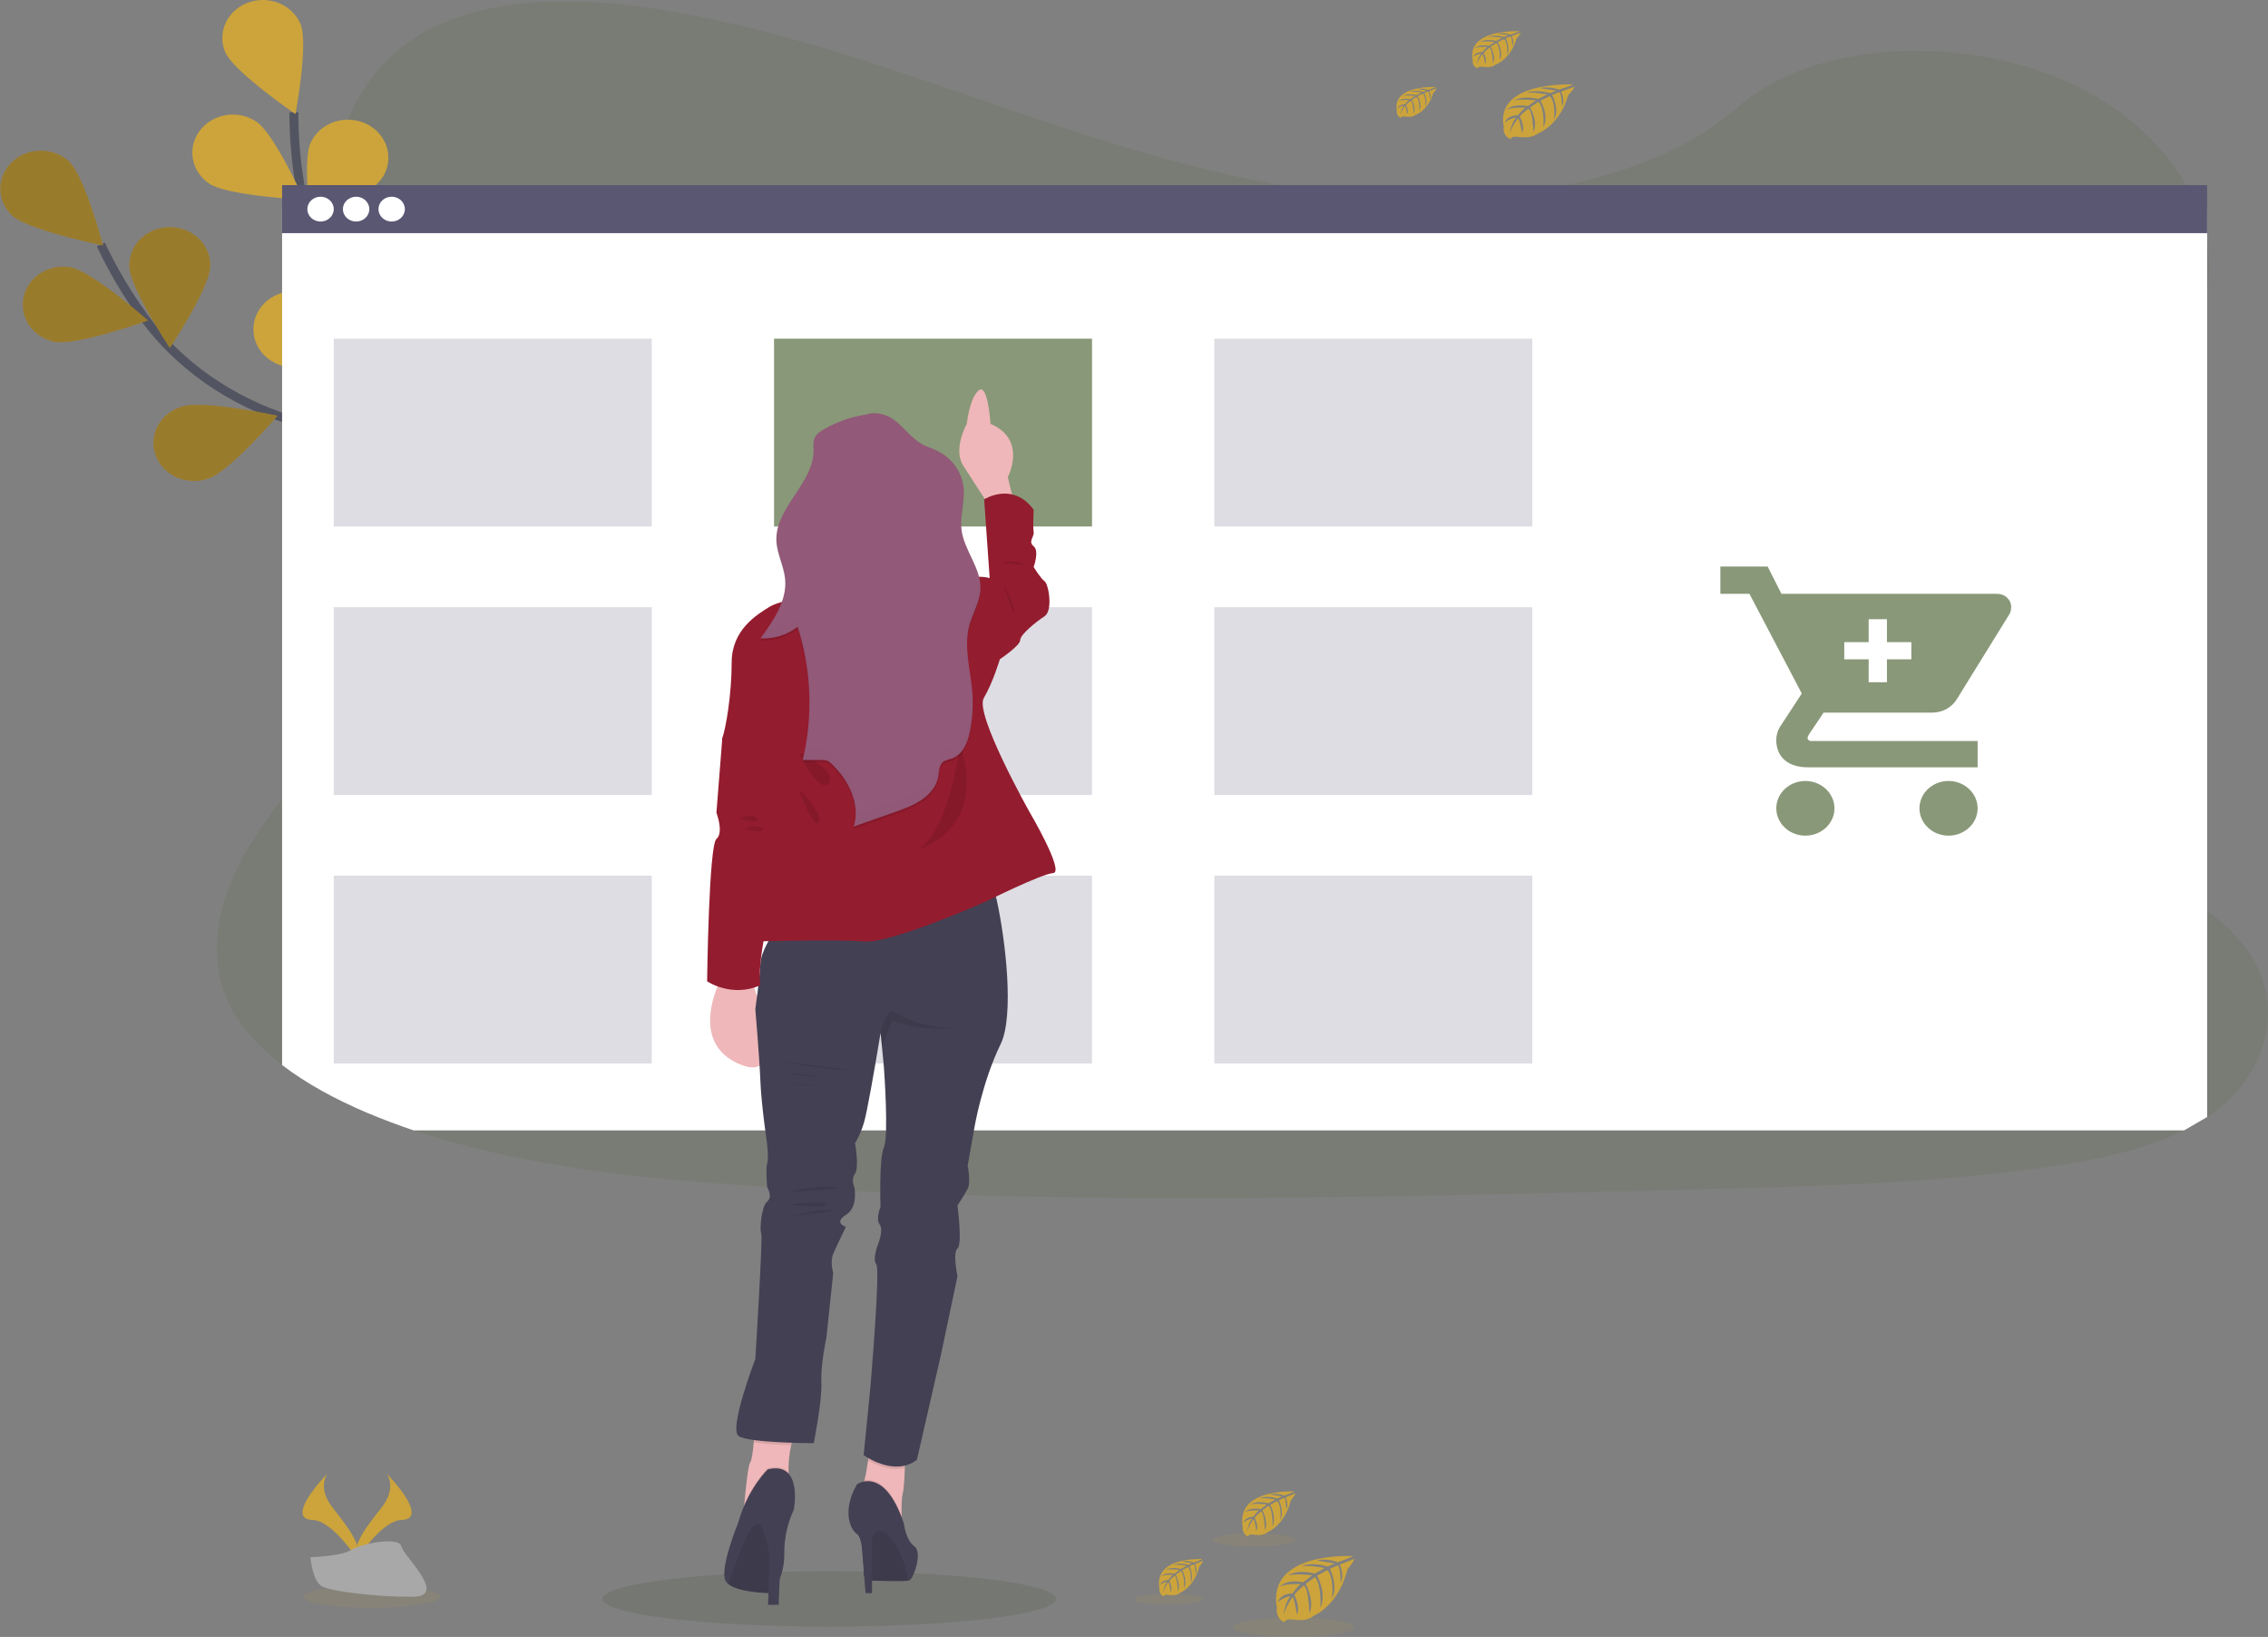 <svg width="510" height="368" viewBox="0 0 510 368" fill="none" xmlns="http://www.w3.org/2000/svg">
<rect x="0" y="0" width="510" height="368" fill="#808080" stroke="none"/>
<g clip-path="url(#clip0)">
<path opacity="0.1" d="M497.641 250.209C497.184 250.522 496.763 250.827 496.316 251.123C494.664 252.221 492.934 253.212 491.139 254.09C481.736 258.749 470.144 261.024 458.854 262.57C433.533 266.039 407.681 266.713 381.939 267.375C312.385 269.169 242.661 270.96 173.276 266.825C145.862 265.193 117.844 262.463 93.003 254.09C89.442 252.894 85.951 251.574 82.53 250.131C75.608 247.207 68.96 243.648 63.432 239.397C58.237 235.413 54.024 230.836 51.507 225.632C46.257 214.795 49.035 202.622 55.029 192C57.519 187.702 60.327 183.574 63.432 179.647C68.06 173.666 73.164 167.856 77.82 161.88C94.387 140.635 105.197 113.756 89.905 91.966C85.509 85.706 79.159 80.21 75.576 73.675C71.007 65.316 71.359 56.033 72.812 47.016C73.001 45.871 73.201 44.737 73.411 43.615C75.892 30.245 80.561 15.84 94.958 7.493C109.913 -1.18 131.15 -0.742 149.709 2.341C178.572 7.184 205.195 17.265 232.102 26.368C259.009 35.47 287.159 43.787 316.73 44.68C342.842 45.47 373.299 39.558 390.629 24.191C407.462 9.266 439.102 8.128 461.906 17.145C477.56 23.332 489.238 34.479 494.164 47.016C495.161 49.533 495.879 52.14 496.307 54.796C496.701 57.223 496.83 59.682 496.69 62.134C496.622 63.345 496.489 64.543 496.307 65.728C492.496 90.468 465.068 109.982 448.396 132.082C440.249 142.876 434.497 155.843 440.098 167.483C448.642 185.22 478.355 191.527 496.297 204.726C499.674 207.128 502.647 209.994 505.116 213.227C513.82 224.975 510.608 240.84 497.641 250.209Z" fill="#415C17"/>
<path d="M116.666 138.788C116.666 138.788 112.554 98.78 87.936 77.5C77.614 68.57 70.441 56.891 67.877 43.907C66.674 37.753 66.075 31.508 66.087 25.251" stroke="#535461" stroke-width="2" stroke-miterlimit="10"/>
<path d="M50.666 11.757C52.548 16.14 66.443 25.651 66.443 25.651C66.443 25.651 69.436 9.743 67.558 5.359C66.655 3.252 64.899 1.569 62.675 0.679C60.452 -0.211 57.943 -0.234 55.701 0.614C53.459 1.463 51.668 3.113 50.721 5.203C49.774 7.292 49.749 9.65 50.652 11.757H50.666Z" fill="#CCA43B"/>
<path d="M47.107 41.318C51.219 44.036 68.385 44.924 68.385 44.924C68.385 44.924 61.728 30.043 57.615 27.325C55.641 26.015 53.194 25.496 50.812 25.883C48.43 26.269 46.309 27.528 44.916 29.384C43.522 31.239 42.97 33.539 43.381 35.777C43.792 38.015 45.132 40.008 47.107 41.318Z" fill="#CCA43B"/>
<path d="M65.525 82.571C70.55 82.971 85.829 75.59 85.829 75.59C85.829 75.59 72.063 65.916 67.051 65.521C65.845 65.4 64.625 65.507 63.464 65.836C62.302 66.164 61.222 66.707 60.287 67.433C59.352 68.159 58.581 69.053 58.019 70.062C57.456 71.072 57.114 72.177 57.012 73.313C56.911 74.449 57.052 75.592 57.427 76.676C57.801 77.76 58.403 78.762 59.196 79.625C59.989 80.487 60.957 81.192 62.044 81.698C63.131 82.204 64.314 82.501 65.525 82.571Z" fill="#CCA43B"/>
<path d="M86.492 39.059C84.459 43.379 70.231 52.443 70.231 52.443C70.231 52.443 67.809 36.453 69.842 32.129C70.313 31.083 71.001 30.136 71.865 29.342C72.73 28.548 73.754 27.924 74.878 27.506C76.002 27.088 77.203 26.885 78.412 26.908C79.62 26.93 80.811 27.179 81.916 27.639C83.022 28.099 84.018 28.761 84.848 29.587C85.678 30.413 86.325 31.385 86.751 32.448C87.177 33.511 87.373 34.643 87.329 35.778C87.284 36.913 87 38.029 86.492 39.059Z" fill="#CCA43B"/>
<path d="M117.877 139.483C117.877 139.483 96.859 104.482 65.186 94.4C51.895 90.167 40.294 82.206 32.362 71.326C28.607 66.16 25.365 60.682 22.676 54.959" stroke="#535461" stroke-width="2" stroke-miterlimit="10"/>
<path d="M2.76 48.48C6.369 51.756 23.174 55.191 23.174 55.191C23.174 55.191 19.062 39.51 15.443 36.217C13.704 34.669 11.385 33.828 8.99 33.875C6.595 33.922 4.316 34.855 2.648 36.47C0.979 38.086 0.055 40.254 0.076 42.505C0.097 44.756 1.061 46.909 2.76 48.497V48.48Z" fill="#CCA43B"/>
<path d="M12.268 76.856C17.198 77.775 33.285 72.052 33.285 72.052C33.285 72.052 20.743 60.991 15.809 60.072C13.464 59.684 11.05 60.175 9.085 61.439C7.12 62.704 5.761 64.641 5.297 66.836C4.834 69.031 5.305 71.309 6.608 73.182C7.911 75.055 9.942 76.374 12.268 76.856Z" fill="#CCA43B"/>
<path d="M46.878 107.573C51.63 106.027 62.413 93.46 62.413 93.46C62.413 93.46 45.654 89.858 40.907 91.403C39.742 91.743 38.661 92.3 37.73 93.04C36.798 93.779 36.035 94.688 35.484 95.71C34.933 96.733 34.606 97.849 34.523 98.993C34.44 100.136 34.602 101.284 35 102.367C35.398 103.451 36.024 104.448 36.84 105.3C37.656 106.152 38.646 106.841 39.751 107.327C40.856 107.812 42.053 108.084 43.272 108.127C44.491 108.169 45.706 107.981 46.846 107.573H46.878Z" fill="#CCA43B"/>
<path d="M47.285 59.798C47.285 64.521 38.193 78.23 38.193 78.23C38.193 78.23 29.082 64.529 29.077 59.806C29.05 58.667 29.266 57.533 29.711 56.473C30.156 55.413 30.822 54.447 31.671 53.632C32.519 52.817 33.531 52.169 34.649 51.727C35.767 51.285 36.968 51.057 38.181 51.057C39.394 51.057 40.595 51.285 41.713 51.727C42.831 52.169 43.844 52.817 44.692 53.632C45.54 54.447 46.206 55.413 46.651 56.473C47.097 57.533 47.312 58.667 47.285 59.806V59.798Z" fill="#CCA43B"/>
<path opacity="0.25" d="M2.76 48.48C6.369 51.756 23.174 55.191 23.174 55.191C23.174 55.191 19.062 39.51 15.443 36.217C13.704 34.669 11.385 33.828 8.99 33.875C6.595 33.922 4.316 34.855 2.648 36.47C0.979 38.086 0.055 40.254 0.076 42.505C0.097 44.756 1.061 46.909 2.76 48.497V48.48Z" fill="black"/>
<path opacity="0.25" d="M12.268 76.856C17.198 77.775 33.285 72.052 33.285 72.052C33.285 72.052 20.743 60.991 15.809 60.072C13.464 59.684 11.05 60.175 9.085 61.439C7.12 62.704 5.761 64.641 5.297 66.836C4.834 69.031 5.305 71.309 6.608 73.182C7.911 75.055 9.942 76.374 12.268 76.856Z" fill="black"/>
<path opacity="0.25" d="M46.878 107.573C51.63 106.027 62.413 93.46 62.413 93.46C62.413 93.46 45.654 89.858 40.907 91.403C39.742 91.743 38.661 92.3 37.73 93.04C36.798 93.779 36.035 94.688 35.484 95.71C34.933 96.733 34.606 97.849 34.523 98.993C34.44 100.136 34.602 101.284 35 102.367C35.398 103.451 36.024 104.448 36.84 105.3C37.656 106.152 38.646 106.841 39.751 107.327C40.856 107.812 42.053 108.084 43.272 108.127C44.491 108.169 45.706 107.981 46.846 107.573H46.878Z" fill="black"/>
<path opacity="0.25" d="M47.285 59.798C47.285 64.521 38.193 78.23 38.193 78.23C38.193 78.23 29.082 64.529 29.077 59.806C29.05 58.667 29.266 57.533 29.711 56.473C30.156 55.413 30.822 54.447 31.671 53.632C32.519 52.817 33.531 52.169 34.649 51.727C35.767 51.285 36.968 51.057 38.181 51.057C39.394 51.057 40.595 51.285 41.713 51.727C42.831 52.169 43.844 52.817 44.692 53.632C45.54 54.447 46.206 55.413 46.651 56.473C47.097 57.533 47.312 58.667 47.285 59.806V59.798Z" fill="black"/>
<path opacity="0.1" d="M186.49 365.69C214.633 365.69 237.448 362.899 237.448 359.456C237.448 356.012 214.633 353.221 186.49 353.221C158.346 353.221 135.531 356.012 135.531 359.456C135.531 362.899 158.346 365.69 186.49 365.69Z" fill="#1A3103"/>
<path opacity="0.1" d="M83.558 361.465C92.108 361.465 99.038 360.35 99.038 358.975C99.038 357.599 92.108 356.484 83.558 356.484C75.009 356.484 68.079 357.599 68.079 358.975C68.079 360.35 75.009 361.465 83.558 361.465Z" fill="#CCA43B"/>
<path d="M86.921 331.246C86.921 331.246 89.43 334.333 85.761 338.975C82.092 343.616 79.067 347.562 80.278 350.469C80.278 350.469 85.811 341.817 90.33 341.697C94.849 341.577 91.883 336.45 86.921 331.246Z" fill="#CCA43B"/>
<path d="M73.662 331.246C73.662 331.246 71.154 334.333 74.823 338.975C78.491 343.616 81.516 347.562 80.305 350.469C80.305 350.469 74.772 341.817 70.254 341.697C65.735 341.577 68.709 336.45 73.662 331.246Z" fill="#CCA43B"/>
<path d="M69.796 350.078C69.796 350.078 76.814 349.872 78.935 348.46C81.055 347.047 89.727 345.351 90.252 347.622C90.778 349.894 100.797 358.91 92.875 358.97C84.952 359.031 74.466 357.811 72.355 356.605C70.244 355.398 69.796 350.078 69.796 350.078Z" fill="#A8A8A8"/>
<path d="M304.161 349.825C304.161 349.825 284.843 348.73 287.123 361.452C287.123 361.452 286.666 363.698 288.836 364.72C288.836 364.72 288.873 363.779 290.819 364.097C291.512 364.207 292.216 364.238 292.916 364.192C293.865 364.133 294.767 363.783 295.484 363.195C295.484 363.195 300.912 361.092 303.023 352.749C303.023 352.749 304.585 350.928 304.526 350.46L301.264 351.749C301.264 351.749 302.379 353.96 301.501 355.797C301.501 355.797 301.396 351.83 300.77 351.933C300.642 351.933 299.075 352.697 299.075 352.697C299.075 352.697 300.994 356.562 299.532 359.344C299.532 359.344 300.08 354.621 298.463 352.977L296.178 354.235C296.178 354.235 298.417 358.21 296.9 361.457C296.9 361.457 297.289 356.48 295.699 354.539L293.62 356.064C293.62 356.064 295.722 359.984 294.438 362.676C294.438 362.676 294.273 356.884 293.167 356.446C293.167 356.446 291.34 357.953 291.07 358.593C291.07 358.593 292.509 361.435 291.619 362.938C291.619 362.938 291.07 359.074 290.618 359.074C290.618 359.074 288.79 361.65 288.617 363.367C288.617 363.367 288.699 360.761 290.179 358.812C289.134 358.999 288.17 359.469 287.406 360.164C287.406 360.164 287.689 358.356 290.604 358.198C290.604 358.198 292.103 356.257 292.505 356.141C292.505 356.141 289.581 355.909 287.808 356.648C287.808 356.648 289.366 354.93 293.039 355.716L295.091 354.144C295.091 354.144 291.244 353.646 289.608 354.196C289.608 354.196 291.491 352.685 295.644 353.767L297.883 352.513C297.883 352.513 294.598 351.847 292.642 352.083C292.642 352.083 294.707 351.036 298.536 352.169L300.135 351.495C300.135 351.495 297.727 351.066 297.024 350.984C296.32 350.903 296.283 350.731 296.283 350.731C297.807 350.492 299.372 350.656 300.802 351.203C300.802 351.203 304.22 350.027 304.161 349.825Z" fill="#CCA43B"/>
<path opacity="0.1" d="M290.856 368C298.406 368 304.526 367.027 304.526 365.827C304.526 364.627 298.406 363.655 290.856 363.655C283.305 363.655 277.185 364.627 277.185 365.827C277.185 367.027 283.305 368 290.856 368Z" fill="#CCA43B"/>
<path d="M270.318 350.503C270.318 350.503 259.425 349.885 260.723 357.06C260.657 357.424 260.716 357.797 260.889 358.128C261.063 358.459 261.344 358.73 261.691 358.902C261.691 358.902 261.691 358.369 262.811 358.55C263.2 358.609 263.596 358.628 263.99 358.605C264.524 358.569 265.032 358.372 265.438 358.043C265.438 358.043 268.499 356.854 269.692 352.152C269.692 352.152 270.569 351.126 270.537 350.864L268.709 351.598C268.709 351.598 269.335 352.848 268.842 353.882C268.842 353.882 268.782 351.645 268.431 351.697C268.358 351.697 267.476 352.126 267.476 352.126C267.476 352.126 268.554 354.273 267.741 355.875C267.741 355.875 268.047 353.2 267.138 352.281L265.845 352.994C265.845 352.994 267.106 355.235 266.251 357.064C266.251 357.064 266.471 354.256 265.57 353.165L264.401 354.024C264.401 354.024 265.584 356.235 264.858 357.751C264.858 357.751 264.762 354.484 264.14 354.239C263.695 354.591 263.298 354.994 262.957 355.437C262.957 355.437 263.77 357.043 263.268 357.888C263.268 357.888 262.957 355.712 262.706 355.703C262.706 355.703 261.682 357.146 261.577 358.133C261.623 357.217 261.926 356.328 262.454 355.557C261.866 355.662 261.323 355.926 260.892 356.317C260.892 356.317 261.052 355.295 262.719 355.209C262.719 355.209 263.56 354.114 263.789 354.05C263.789 354.05 262.139 353.917 261.138 354.333C261.138 354.333 262.02 353.372 264.09 353.809L265.246 352.921C265.246 352.921 263.076 352.642 262.157 352.951C262.157 352.951 263.217 352.092 265.561 352.719L266.818 352.015C265.849 351.813 264.857 351.732 263.866 351.774C263.866 351.774 265.031 351.186 267.188 351.822L268.102 351.444C268.102 351.444 266.731 351.19 266.352 351.152C265.972 351.113 265.931 351.01 265.931 351.01C266.791 350.876 267.674 350.968 268.481 351.276C268.481 351.276 270.35 350.619 270.318 350.503Z" fill="#CCA43B"/>
<path opacity="0.1" d="M262.815 360.752C267.072 360.752 270.523 360.204 270.523 359.529C270.523 358.853 267.072 358.305 262.815 358.305C258.558 358.305 255.107 358.853 255.107 359.529C255.107 360.204 258.558 360.752 262.815 360.752Z" fill="#CCA43B"/>
<path d="M291.047 335.3C291.047 335.3 277.902 334.552 279.451 343.213C279.372 343.652 279.442 344.104 279.652 344.503C279.862 344.903 280.201 345.229 280.621 345.437C280.621 345.437 280.621 344.797 281.969 345.007C282.44 345.078 282.918 345.1 283.394 345.072C284.04 345.028 284.654 344.791 285.144 344.393C285.144 344.393 288.84 342.959 290.275 337.279C290.275 337.279 291.34 336.042 291.299 335.725L289.078 336.613C289.078 336.613 289.836 338.12 289.242 339.37C289.242 339.37 289.169 336.669 288.74 336.734C288.658 336.734 287.589 337.253 287.589 337.253C287.589 337.253 288.895 339.877 287.908 341.779C287.908 341.779 288.283 338.55 287.182 337.442L285.619 338.301C285.619 338.301 287.145 341.006 286.113 343.217C286.113 343.217 286.378 339.829 285.29 338.494L283.874 339.529C283.874 339.529 285.309 342.195 284.436 344.029C284.436 344.029 284.322 340.087 283.568 339.786C283.568 339.786 282.33 340.813 282.142 341.233C282.142 341.233 283.125 343.17 282.512 344.192C282.512 344.192 282.142 341.568 281.836 341.555C281.836 341.555 280.602 343.273 280.465 344.488C280.524 343.385 280.89 342.316 281.525 341.388C280.815 341.515 280.159 341.834 279.638 342.307C279.638 342.307 279.83 341.075 281.832 340.967C281.832 340.967 282.85 339.649 283.125 339.567C283.125 339.567 281.132 339.413 279.926 339.915C279.926 339.915 280.986 338.752 283.49 339.28L284.888 338.211C284.888 338.211 282.266 337.871 281.155 338.245C281.155 338.245 282.435 337.219 285.267 337.966L286.789 337.107C286.789 337.107 284.555 336.678 283.225 336.819C283.225 336.819 284.628 336.107 287.237 336.875L288.324 336.42C288.324 336.42 286.684 336.115 286.204 336.068C285.724 336.021 285.702 335.896 285.702 335.896C286.738 335.734 287.803 335.846 288.776 336.218C288.776 336.218 291.093 335.437 291.047 335.3Z" fill="#CCA43B"/>
<path opacity="0.1" d="M281.996 347.67C287.136 347.67 291.303 347.008 291.303 346.192C291.303 345.377 287.136 344.715 281.996 344.715C276.856 344.715 272.689 345.377 272.689 346.192C272.689 347.008 276.856 347.67 281.996 347.67Z" fill="#CCA43B"/>
<path d="M353.666 19.001C353.666 19.001 336.076 18.097 338.152 28.596C338.152 28.596 337.736 30.45 339.712 31.293C339.712 31.293 339.745 30.517 341.517 30.779C342.148 30.869 342.789 30.896 343.427 30.857C344.291 30.808 345.113 30.52 345.765 30.035C345.765 30.035 350.708 28.299 352.63 21.414C352.63 21.414 354.053 19.911 353.999 19.525L351.028 20.588C351.028 20.588 352.043 22.413 351.244 23.93C351.244 23.93 351.149 20.655 350.579 20.741C350.462 20.741 349.035 21.371 349.035 21.371C349.035 21.371 350.783 24.56 349.451 26.857C349.451 26.857 349.951 22.959 348.478 21.602L346.398 22.64C346.398 22.64 348.436 25.921 347.055 28.6C347.055 28.6 347.409 24.493 345.961 22.891L344.068 24.149C344.068 24.149 345.982 27.384 344.812 29.606C344.812 29.606 344.663 24.826 343.656 24.465C343.656 24.465 341.992 25.708 341.746 26.236C341.746 26.236 343.057 28.582 342.246 29.822C342.246 29.822 341.746 26.633 341.334 26.633C341.334 26.633 339.67 28.759 339.512 30.177C339.512 30.177 339.587 28.026 340.935 26.417C339.983 26.572 339.106 26.959 338.41 27.533C338.41 27.533 338.668 26.041 341.322 25.91C341.322 25.91 342.687 24.309 343.053 24.213C343.053 24.213 340.39 24.022 338.776 24.631C338.776 24.631 340.194 23.214 343.539 23.862L345.407 22.565C345.407 22.565 341.904 22.154 340.415 22.608C340.415 22.608 342.129 21.361 345.911 22.254L347.949 21.219C347.949 21.219 344.958 20.67 343.177 20.865C343.177 20.865 345.058 20 348.544 20.935L350 20.379C350 20.379 347.808 20.025 347.167 19.957C346.527 19.89 346.493 19.748 346.493 19.748C347.881 19.551 349.305 19.686 350.608 20.138C350.608 20.138 353.72 19.167 353.666 19.001Z" fill="#CCA43B"/>
<path d="M322.85 19.561C322.85 19.561 312.932 19.05 314.113 24.971C314.053 25.272 314.107 25.58 314.265 25.853C314.423 26.126 314.679 26.349 314.995 26.491C314.995 26.491 314.995 26.052 316.014 26.201C316.369 26.25 316.729 26.265 317.088 26.247C317.574 26.217 318.037 26.054 318.407 25.783C318.407 25.783 321.194 24.801 322.28 20.921C322.28 20.921 323.079 20.074 323.05 19.858L321.385 20.464C321.385 20.464 321.955 21.495 321.506 22.349C321.506 22.349 321.452 20.503 321.132 20.546C321.065 20.546 320.262 20.9 320.262 20.9C320.262 20.9 321.244 22.672 320.503 23.993C320.503 23.993 320.782 21.786 319.954 21.027L318.777 21.616C318.777 21.616 319.925 23.465 319.147 24.975C319.147 24.975 319.347 22.657 318.527 21.758L317.462 22.466C317.462 22.466 318.54 24.291 317.878 25.542C317.878 25.542 317.791 22.845 317.225 22.643C316.82 22.934 316.458 23.266 316.148 23.632C316.148 23.632 316.888 24.957 316.43 25.655C316.43 25.655 316.148 23.859 315.919 23.852C315.919 23.852 314.987 25.042 314.891 25.857C314.933 25.101 315.209 24.368 315.69 23.731C315.154 23.817 314.659 24.036 314.267 24.358C314.267 24.358 314.413 23.515 315.931 23.444C315.931 23.444 316.697 22.541 316.905 22.487C316.905 22.487 315.403 22.378 314.492 22.721C314.492 22.721 315.295 21.928 317.179 22.289L318.232 21.555C318.232 21.555 316.256 21.325 315.419 21.58C315.419 21.58 316.385 20.872 318.519 21.389L319.663 20.808C318.781 20.641 317.878 20.575 316.975 20.609C316.975 20.609 318.036 20.124 320 20.648L320.832 20.337C320.832 20.337 319.584 20.128 319.239 20.096C318.893 20.064 318.856 19.979 318.856 19.979C319.639 19.868 320.442 19.944 321.177 20.198C321.177 20.198 322.879 19.656 322.85 19.561Z" fill="#CCA43B"/>
<path d="M341.725 7.013C341.725 7.013 329.756 6.397 331.166 13.544C331.094 13.906 331.158 14.279 331.349 14.609C331.54 14.938 331.849 15.208 332.231 15.379C332.231 15.379 332.231 14.851 333.459 15.025C333.888 15.083 334.323 15.101 334.757 15.078C335.345 15.042 335.903 14.846 336.35 14.518C336.35 14.518 339.716 13.335 341.022 8.647C341.022 8.647 341.991 7.626 341.954 7.364L339.932 8.098C339.932 8.098 340.623 9.341 340.082 10.373C340.082 10.373 340.015 8.144 339.624 8.197C339.549 8.197 338.576 8.626 338.576 8.626C338.576 8.626 339.766 10.791 338.867 12.36C338.867 12.36 339.208 9.696 338.205 8.781L336.783 9.49C336.783 9.49 338.172 11.723 337.232 13.547C337.232 13.547 337.473 10.752 336.483 9.65L335.193 10.504C335.193 10.504 336.5 12.704 335.705 14.217C335.705 14.217 335.601 10.964 334.915 10.716C334.915 10.716 333.787 11.563 333.617 11.91C333.617 11.91 334.511 13.508 333.954 14.352C333.954 14.352 333.617 12.187 333.338 12.176C333.338 12.176 332.215 13.594 332.09 14.596C332.143 13.686 332.476 12.804 333.055 12.038C332.408 12.143 331.811 12.406 331.337 12.796C331.337 12.796 331.511 11.779 333.334 11.691C333.334 11.691 334.261 10.603 334.511 10.536C334.511 10.536 332.697 10.408 331.599 10.822C331.599 10.822 332.564 9.862 334.844 10.298L336.117 9.416C336.117 9.416 333.729 9.136 332.718 9.444C332.718 9.444 333.883 8.597 336.462 9.214L337.848 8.505C337.848 8.505 335.813 8.151 334.603 8.268C334.603 8.268 335.88 7.679 338.255 8.314L339.246 7.938C339.246 7.938 337.752 7.687 337.315 7.648C336.878 7.609 336.858 7.506 336.858 7.506C337.802 7.372 338.771 7.464 339.657 7.772C339.657 7.772 341.767 7.127 341.725 7.013Z" fill="#CCA43B"/>
<path d="M496.316 251.123V47.033H63.432V239.431C68.96 243.665 75.608 247.224 82.53 250.165C85.948 251.596 89.439 252.916 93.003 254.124H491.139L496.316 251.123Z" fill="white"/>
<path d="M496.316 41.618H63.437V52.413H496.316V41.618Z" fill="#5A5773"/>
<path d="M72.081 49.806C73.721 49.806 75.051 48.557 75.051 47.015C75.051 45.474 73.721 44.225 72.081 44.225C70.441 44.225 69.111 45.474 69.111 47.015C69.111 48.557 70.441 49.806 72.081 49.806Z" fill="white"/>
<path d="M80.077 49.806C81.717 49.806 83.047 48.557 83.047 47.015C83.047 45.474 81.717 44.225 80.077 44.225C78.437 44.225 77.107 45.474 77.107 47.015C77.107 48.557 78.437 49.806 80.077 49.806Z" fill="white"/>
<path d="M88.073 49.806C89.713 49.806 91.043 48.557 91.043 47.015C91.043 45.474 89.713 44.225 88.073 44.225C86.433 44.225 85.103 45.474 85.103 47.015C85.103 48.557 86.433 49.806 88.073 49.806Z" fill="white"/>
<path opacity="0.2" d="M146.556 76.135H75.051V118.359H146.556V76.135Z" fill="#5A5773"/>
<path d="M245.563 76.135H174.057V118.359H245.563V76.135Z" fill="#899878"/>
<path opacity="0.2" d="M344.569 76.135H273.064V118.359H344.569V76.135Z" fill="#5A5773"/>
<path opacity="0.2" d="M146.556 136.499H75.051V178.723H146.556V136.499Z" fill="#5A5773"/>
<path opacity="0.2" d="M245.563 136.499H174.057V178.723H245.563V136.499Z" fill="#5A5773"/>
<path opacity="0.2" d="M344.569 136.499H273.064V178.723H344.569V136.499Z" fill="#5A5773"/>
<path opacity="0.2" d="M146.556 196.859H75.051V239.083H146.556V196.859Z" fill="#5A5773"/>
<path opacity="0.2" d="M245.563 196.859H174.057V239.083H245.563V196.859Z" fill="#5A5773"/>
<path opacity="0.2" d="M344.569 196.859H273.064V239.083H344.569V196.859Z" fill="#5A5773"/>
<path d="M228.04 113.12L223.106 114.761L221.315 111.97C219.944 109.823 218.043 106.886 216.641 104.752C214.164 100.999 217.404 95.28 217.404 95.28C217.404 95.28 217.989 89.54 220.072 87.771C222.156 86.002 222.736 95.28 222.736 95.28C231.102 98.853 226.62 107.255 226.62 107.255L227.433 110.587L228.04 113.12Z" fill="#EFB7B9"/>
<path d="M220.072 131.927L222.544 129.96L221.306 112.262C221.306 112.262 227.702 108.148 232.436 114.585C232.436 114.585 232.244 118.518 232.436 119.591C232.628 120.664 231.106 121.738 232.436 122.807C233.765 123.876 232.436 127.457 232.436 127.457C232.436 127.457 233.939 129.96 234.889 130.673C235.84 131.386 236.795 137.289 234.889 138.539C232.984 139.788 229.411 142.652 229.411 143.902C229.411 145.151 224.842 148.195 224.842 148.195L220.831 143.21L220.072 131.927Z" fill="#941C2F"/>
<path d="M166.614 239.362C157.394 235.687 159.441 226.709 161.177 222.188C161.524 221.272 161.932 220.377 162.397 219.509L167.569 216.559C167.569 216.559 168.625 219.088 169.753 222.48C172.371 230.371 175.382 242.862 166.614 239.362Z" fill="#EFB7B9"/>
<path d="M179.289 321.281C178.665 322.424 178.204 323.64 177.918 324.896C177.462 326.918 177.262 328.983 177.324 331.049C177.361 332.479 177.489 333.415 177.489 333.415L167.218 340.053C167.218 340.053 167.277 339.275 167.377 338.133C167.642 335.093 168.195 329.452 168.716 328.722C169.077 328.215 169.328 326.18 169.488 324.291C169.648 322.401 169.712 320.744 169.712 320.744C169.712 320.744 182.071 316.39 179.289 321.281Z" fill="#EFB7B9"/>
<path d="M203.546 326.042C203.546 326.042 203.546 327.889 203.473 330.036C203.4 332.182 203.263 334.716 202.975 335.896C202.71 336.978 202.691 338.966 202.742 340.8C202.81 342.947 202.975 344.879 202.975 344.879C202.975 344.879 192.489 335.561 193.558 334.823C193.846 334.625 194.129 333.831 194.39 332.775C194.709 331.487 194.997 329.769 195.212 328.309C195.468 326.571 195.628 325.171 195.628 325.171L203.546 326.042Z" fill="#EFB7B9"/>
<path opacity="0.1" d="M179.289 321.281C178.665 322.424 178.204 323.64 177.918 324.896C175.107 324.827 172.301 324.625 169.511 324.291C169.667 322.444 169.735 320.744 169.735 320.744C169.735 320.744 182.071 316.39 179.289 321.281Z" fill="black"/>
<path opacity="0.1" d="M203.546 326.042C203.546 326.042 203.546 327.889 203.473 330.036C200.201 330.821 196.838 329.25 195.212 328.318C195.468 326.579 195.628 325.179 195.628 325.179L203.546 326.042Z" fill="black"/>
<path d="M225.016 234.717C220.831 243.304 219.117 253.488 219.117 253.488L217.596 262.076C217.596 262.076 218.359 265.828 217.596 267.258C216.833 268.688 215.311 271.015 215.311 271.015C215.311 271.015 216.453 279.774 215.311 280.667C214.169 281.56 215.311 286.923 215.311 286.923L211.505 304.956L206.178 328.194C201.042 332.131 194.207 327.124 194.207 327.124L195.715 311.929C195.715 311.929 197.999 285.309 197.049 284.218C196.098 283.127 197.428 279.748 197.428 279.748C197.428 279.748 198.762 276.528 197.812 275.279C196.861 274.029 197.999 271.346 197.999 271.346C197.999 271.346 197.62 260.44 198.762 257.937C199.904 255.433 198.762 239.951 198.762 239.951L198.305 235.129L198.04 232.458L198.017 232.196C198.017 232.196 197.844 233.265 197.56 234.923C196.72 239.968 194.929 250.423 194.221 252.574C193.739 254.124 193.085 255.622 192.27 257.044C192.27 257.044 193.256 262.406 192.27 263.836C191.283 265.266 192.119 266.876 192.119 266.876C192.119 266.876 193.069 271.346 190.213 273.132C187.358 274.918 190.213 275.815 190.213 275.815C190.213 275.815 188.121 280.109 187.362 281.891C186.604 283.673 187.362 286.185 187.362 286.185L185.841 300.663C185.841 300.663 184.507 306.738 184.699 310.852C184.891 314.965 182.985 324.437 182.985 324.437C182.985 324.437 168.337 324.437 166.08 322.827C163.823 321.216 169.849 305.51 169.849 305.51C169.849 305.51 171.563 277.979 171.179 277.267C170.795 276.554 171.179 271.187 172.513 270.118C173.847 269.049 172.513 266.897 172.513 266.897C172.513 266.897 172.134 262.604 172.513 261.535C172.892 260.466 172.454 256.885 172.454 256.885C172.454 256.885 171.179 248.126 170.992 243.119C170.804 238.113 169.849 226.855 169.849 226.855C169.849 226.855 170.845 219.891 170.996 216.576C171.051 215.357 171.631 213.832 172.367 212.398C173.19 210.779 174.137 209.218 175.2 207.727C175.2 207.727 220.273 195.206 222.165 196.452C222.667 196.782 223.398 199.028 224.12 202.278C226.131 211.359 228.095 228.405 225.016 234.717Z" fill="#444053"/>
<path d="M188.112 132.82C188.112 132.82 175.954 134.623 173.084 136.392C170.215 138.161 164.531 141.579 164.531 148.908C164.531 156.237 163.201 163.747 162.438 165.889C161.675 168.032 174.423 185.374 174.423 185.374L169.854 211.655C169.854 211.655 188.13 211.119 194.216 211.655C200.302 212.192 221.598 202.716 221.598 202.716C221.598 202.716 234.154 196.46 236.818 196.276C239.481 196.091 231.49 182.51 231.49 182.51C231.49 182.51 219.122 160.527 221.214 156.95C223.307 153.373 224.842 148.191 224.842 148.191L222.558 129.96C222.558 129.96 219.135 128.887 216.28 130.853C213.424 132.82 203.724 131.746 203.724 131.746L188.112 132.82Z" fill="#941C2F"/>
<path d="M167.186 164.64L162.429 165.889L161.1 182.712C161.1 182.712 162.813 187.182 161.1 188.611C159.386 190.041 159.007 220.612 159.007 220.612C159.007 220.612 164.531 224.36 170.992 221.488C170.992 221.488 170.041 218.092 172.892 205.756C175.743 193.42 175.748 187.164 175.748 187.164C175.748 187.164 175.748 171.789 177.077 169.286C178.407 166.782 177.077 160.527 177.077 160.527C177.077 160.527 174.414 157.13 174.606 155.881C174.798 154.631 167.186 164.64 167.186 164.64Z" fill="#941C2F"/>
<path opacity="0.1" d="M215.887 167.319C215.887 167.319 213.415 187.34 206.182 191.097C206.182 191.097 222.352 186.808 215.887 167.319Z" fill="black"/>
<path opacity="0.1" d="M179.554 169.11C179.554 169.11 188.491 173.219 186.407 176.078C184.324 178.938 179.554 169.11 179.554 169.11Z" fill="black"/>
<path opacity="0.1" d="M179.554 177.332C179.554 177.332 185.261 182.875 184.123 184.842C182.985 186.808 179.554 177.332 179.554 177.332Z" fill="black"/>
<path opacity="0.1" d="M225.587 131.39C225.587 131.39 227.826 134.962 228.04 137.289C228.255 139.617 225.587 131.39 225.587 131.39Z" fill="black"/>
<path opacity="0.1" d="M225.587 126.564C225.587 126.564 226.711 125.667 229.58 126.564C232.45 127.461 225.587 126.564 225.587 126.564Z" fill="black"/>
<path opacity="0.1" d="M214.603 231.05C209.89 231.678 205.083 231.1 200.69 229.375L198.292 235.146L198.026 232.475C198.419 230.234 199.182 227.834 200.69 227.228C200.69 227.228 205.972 231.183 214.603 231.05Z" fill="black"/>
<path opacity="0.1" d="M175.579 238.559C175.579 238.559 187.28 240.839 190.561 240.436L175.579 238.559Z" fill="black"/>
<path opacity="0.1" d="M176.794 241.44C176.794 241.44 181.788 241.239 184.283 242.179L176.794 241.44Z" fill="black"/>
<path opacity="0.1" d="M177.365 243.385C179.644 243.84 181.957 244.127 184.283 244.244L177.365 243.385Z" fill="black"/>
<path opacity="0.1" d="M177.077 267.988C177.292 267.855 187.065 265.708 188.281 267.25L177.077 267.988Z" fill="black"/>
<path opacity="0.1" d="M177.077 270.805C177.077 270.805 185.567 269.864 185.781 270.805C185.996 271.745 177.077 270.805 177.077 270.805Z" fill="black"/>
<path opacity="0.1" d="M177.077 273.351C177.077 273.351 186.138 271.59 187.207 272.02C188.276 272.449 177.077 273.351 177.077 273.351Z" fill="black"/>
<path opacity="0.1" d="M177.507 333.419L167.236 340.057C167.236 340.057 167.295 339.28 167.396 338.138C169.68 332.856 172.655 330.07 172.655 330.07C174.971 329.503 176.433 330.027 177.342 331.053C177.379 332.479 177.507 333.419 177.507 333.419Z" fill="black"/>
<path d="M178.508 339.383C177.056 342.495 176.326 345.861 176.365 349.258C176.423 352.044 175.671 354.792 174.19 357.206C173.976 357.546 173.734 357.87 173.468 358.176C173.468 358.176 166.331 358.12 163.832 356.175C163.551 355.966 163.322 355.703 163.16 355.402C161.73 352.723 165.943 342.466 165.943 342.466C168.154 334.557 172.646 330.332 172.646 330.332C180.646 328.387 178.508 339.383 178.508 339.383Z" fill="#444053"/>
<path opacity="0.1" d="M174.19 357.184C173.976 357.524 173.734 357.849 173.468 358.155C173.468 358.155 166.331 358.099 163.832 356.154C165.061 352.332 168.981 340.77 170.818 342.736C172.545 344.582 173.747 353.466 174.19 357.184Z" fill="black"/>
<path d="M173.212 343.453L172.714 360.774H175.108C175.108 360.774 175.497 345.578 176.566 343.453C177.635 341.328 173.212 343.453 173.212 343.453Z" fill="#444053"/>
<path opacity="0.1" d="M202.975 344.879C202.975 344.879 192.489 335.562 193.558 334.823C193.846 334.626 194.129 333.831 194.39 332.775C196.404 332.444 199.872 333.234 202.742 340.8C202.81 342.947 202.975 344.879 202.975 344.879Z" fill="black"/>
<path d="M204.542 355.269C204.462 355.302 204.377 355.325 204.291 355.338C203.057 355.54 198.511 355.424 195.966 355.338C195.5 355.324 195.057 355.14 194.733 354.825C194.408 354.51 194.226 354.089 194.225 353.651C194.225 353.007 194.225 352.221 194.17 351.384C194.051 348.739 193.713 345.591 192.704 344.883C190.917 343.595 189.505 339.224 192.704 333.689C192.704 333.689 198.835 329.288 203.258 342.517C203.258 342.517 203.688 346.291 205.611 347.631C207.535 348.971 205.401 354.887 204.542 355.269Z" fill="#444053"/>
<path opacity="0.1" d="M204.281 355.338C203.048 355.54 198.502 355.424 195.957 355.338C195.49 355.324 195.048 355.14 194.724 354.825C194.399 354.51 194.217 354.089 194.216 353.651C194.216 353.007 194.216 352.221 194.161 351.384C194.933 348.18 196.044 344.883 197.474 344.132C197.483 344.127 201.81 343.668 204.281 355.338Z" fill="black"/>
<path d="M193.48 343.741L194.632 358.155H196.094V342.513L193.48 343.741Z" fill="#444053"/>
<path opacity="0.1" d="M197.053 93.464C192.909 93.754 188.896 94.965 185.347 96.998C184.434 97.517 183.52 98.148 183.141 99.08C182.812 99.887 182.949 100.798 182.962 101.656C183.086 109.05 174.313 114.645 174.587 122.034C174.697 124.967 176.264 127.697 176.552 130.621C177.032 135.499 173.961 139.986 171.019 144.026C174.05 144.2 177.036 143.269 179.357 141.428C182.462 151.154 182.863 161.464 180.523 171.377H184.731C185.146 171.348 185.564 171.396 185.96 171.518C186.329 171.683 186.66 171.915 186.933 172.201C190.867 175.881 193.503 181.321 192 186.344L200.955 183.188C203.098 182.433 205.273 181.664 207.137 180.419C209.001 179.174 210.564 177.366 210.957 175.245C211.199 173.957 211.121 172.42 212.25 171.673C212.806 171.395 213.399 171.189 214.014 171.059C216.472 170.243 217.559 167.573 218.062 165.168C218.674 162.218 218.866 159.205 218.633 156.207C218.235 151.184 216.654 146.083 217.957 141.179C218.692 138.427 220.328 135.864 220.46 133.022C220.675 128.337 216.778 124.301 216.198 119.642C215.791 116.396 217.038 113.112 216.632 109.866C216.406 108.19 215.753 106.591 214.73 105.203C213.706 103.815 212.341 102.679 210.751 101.893C209.65 101.36 208.467 101.004 207.379 100.416C204.898 99.063 203.313 96.629 201.06 94.954C198.808 93.279 195.057 92.648 193.361 94.825L197.053 93.464Z" fill="black"/>
<path d="M197.053 92.927C192.909 93.217 188.896 94.428 185.347 96.461C184.434 96.981 183.52 97.612 183.141 98.543C182.812 99.351 182.949 100.261 182.962 101.12C183.086 108.513 174.313 114.108 174.587 121.502C174.697 124.43 176.264 127.161 176.552 130.089C177.032 134.967 173.961 139.453 171.019 143.498C174.05 143.665 177.033 142.736 179.357 140.9C182.462 150.623 182.863 160.93 180.523 170.84H184.731C185.146 170.813 185.564 170.862 185.96 170.986C186.33 171.148 186.661 171.378 186.933 171.664C190.867 175.348 193.503 180.784 192 185.808L200.955 182.652C203.098 181.896 205.273 181.128 207.137 179.882C209.001 178.637 210.564 176.83 210.957 174.708C211.199 173.42 211.121 171.883 212.25 171.136C212.806 170.858 213.399 170.652 214.014 170.522C216.472 169.706 217.559 167.036 218.062 164.631C218.679 161.679 218.876 158.663 218.647 155.662C218.249 150.638 216.668 145.537 217.97 140.634C218.706 137.882 220.342 135.319 220.474 132.476C220.689 127.792 216.792 123.756 216.211 119.097C215.805 115.851 217.052 112.571 216.645 109.321C216.419 107.645 215.766 106.046 214.743 104.658C213.719 103.27 212.355 102.135 210.765 101.347C209.664 100.815 208.48 100.458 207.393 99.874C204.912 98.518 203.327 96.083 201.074 94.409C198.821 92.734 195.07 92.103 193.375 94.28L197.053 92.927Z" fill="#925978"/>
<g opacity="0.1">
<path opacity="0.1" d="M182.953 99.334C182.935 99.499 182.926 99.665 182.926 99.832C182.94 99.668 182.949 99.501 182.953 99.334Z" fill="black"/>
<path opacity="0.1" d="M216.161 116.521C216.325 114.245 216.865 111.961 216.664 109.694C216.513 111.97 215.974 114.254 216.161 116.521Z" fill="black"/>
<path opacity="0.1" d="M176.552 127.835C176.287 125.173 174.967 122.682 174.656 120.025C174.594 120.512 174.571 121.003 174.587 121.493C174.697 124.391 176.228 127.101 176.538 129.986C176.614 129.271 176.618 128.551 176.552 127.835Z" fill="black"/>
<path opacity="0.1" d="M217.989 138.41C217.561 140.157 217.407 141.954 217.532 143.743C217.577 142.699 217.73 141.663 217.989 140.647C218.724 137.895 220.36 135.332 220.492 132.489C220.514 131.984 220.49 131.479 220.419 130.978C220.063 133.532 218.642 135.911 217.989 138.41Z" fill="black"/>
<path opacity="0.1" d="M179.357 138.642C177.452 140.143 175.093 141.044 172.614 141.218C172.093 141.982 171.553 142.729 171.019 143.468C174.05 143.635 177.033 142.706 179.357 140.87C181.027 146.09 181.921 151.501 182.017 156.95C182.152 150.754 181.255 144.577 179.357 138.642Z" fill="black"/>
<path opacity="0.1" d="M218.075 162.381C217.573 164.786 216.485 167.457 214.027 168.268C213.412 168.397 212.818 168.605 212.264 168.886C211.135 169.633 211.213 171.179 210.971 172.459C210.578 174.58 209.02 176.383 207.151 177.611C205.282 178.839 203.112 179.629 200.969 180.385L192.425 183.39C192.381 184.196 192.243 184.995 192.014 185.773L200.969 182.617C203.112 181.862 205.287 181.093 207.151 179.848C209.015 178.603 210.578 176.795 210.971 174.674C211.213 173.386 211.135 171.849 212.264 171.102C212.82 170.824 213.413 170.617 214.027 170.488C216.485 169.672 217.573 167.001 218.075 164.597C218.596 162.095 218.812 159.545 218.72 156.997C218.659 158.805 218.444 160.606 218.075 162.381Z" fill="black"/>
<path opacity="0.1" d="M186.947 169.402C186.675 169.114 186.344 168.882 185.973 168.719C185.577 168.597 185.16 168.548 184.744 168.573H181.011C180.865 169.32 180.71 170.067 180.555 170.81H184.763C185.178 170.783 185.596 170.832 185.992 170.956C186.362 171.118 186.693 171.348 186.965 171.634C189.843 174.331 192.023 177.963 192.397 181.69C192.859 177.233 190.401 172.648 186.947 169.402Z" fill="black"/>
</g>
<path opacity="0.1" d="M166.071 184.034C166.071 184.034 169.47 182.695 170.229 184.034C170.987 185.374 166.071 184.034 166.071 184.034Z" fill="black"/>
<path opacity="0.1" d="M167.272 186.331C167.272 186.331 170.672 184.992 171.435 186.331C172.198 187.671 167.272 186.331 167.272 186.331Z" fill="black"/>
<path d="M405.972 175.572C404.679 175.572 403.415 175.932 402.34 176.607C401.265 177.282 400.427 178.242 399.932 179.364C399.437 180.487 399.307 181.723 399.56 182.914C399.812 184.106 400.435 185.201 401.349 186.06C402.263 186.92 403.428 187.505 404.697 187.742C405.965 187.979 407.28 187.857 408.474 187.392C409.669 186.927 410.69 186.14 411.409 185.129C412.127 184.119 412.511 182.931 412.511 181.716C412.506 180.088 411.815 178.527 410.59 177.376C409.365 176.225 407.705 175.576 405.972 175.572ZM386.855 127.358V133.502H393.394L405.164 155.907L400.243 163.433C399.706 164.324 399.424 165.33 399.425 166.353C399.425 170.466 402.418 172.497 406.475 172.497H444.704V166.589H407.274C407.165 166.596 407.056 166.58 406.954 166.544C406.851 166.507 406.759 166.451 406.681 166.378C406.604 166.305 406.544 166.218 406.505 166.122C406.467 166.026 406.45 165.923 406.457 165.821C406.543 165.555 406.659 165.299 406.804 165.056L410.071 160.209H434.428C435.605 160.218 436.762 159.922 437.771 159.353C438.78 158.784 439.603 157.964 440.149 156.984L451.923 137.959C452.153 137.476 452.265 136.951 452.252 136.422C452.247 136.027 452.158 135.636 451.99 135.274C451.822 134.911 451.578 134.584 451.273 134.312C450.968 134.04 450.608 133.828 450.214 133.689C449.821 133.55 449.401 133.486 448.981 133.502H400.59L397.483 127.358H386.855ZM438.161 175.572C436.868 175.572 435.604 175.933 434.53 176.609C433.455 177.285 432.618 178.245 432.124 179.367C431.63 180.49 431.501 181.726 431.754 182.917C432.006 184.109 432.629 185.203 433.544 186.062C434.459 186.921 435.624 187.506 436.892 187.742C438.16 187.979 439.474 187.857 440.669 187.392C441.863 186.927 442.884 186.139 443.602 185.129C444.321 184.119 444.704 182.931 444.704 181.716C444.699 180.087 444.008 178.526 442.782 177.375C441.556 176.223 439.894 175.575 438.161 175.572Z" fill="#899878"/>
<path d="M429.795 144.357H424.312V139.204H420.2V144.357H414.717V148.221H420.2V153.373H424.312V148.221H429.795V144.357Z" fill="white"/>
</g>
<defs>
<clipPath id="clip0">
<rect width="510" height="368" fill="white"/>
</clipPath>
</defs>
</svg>
